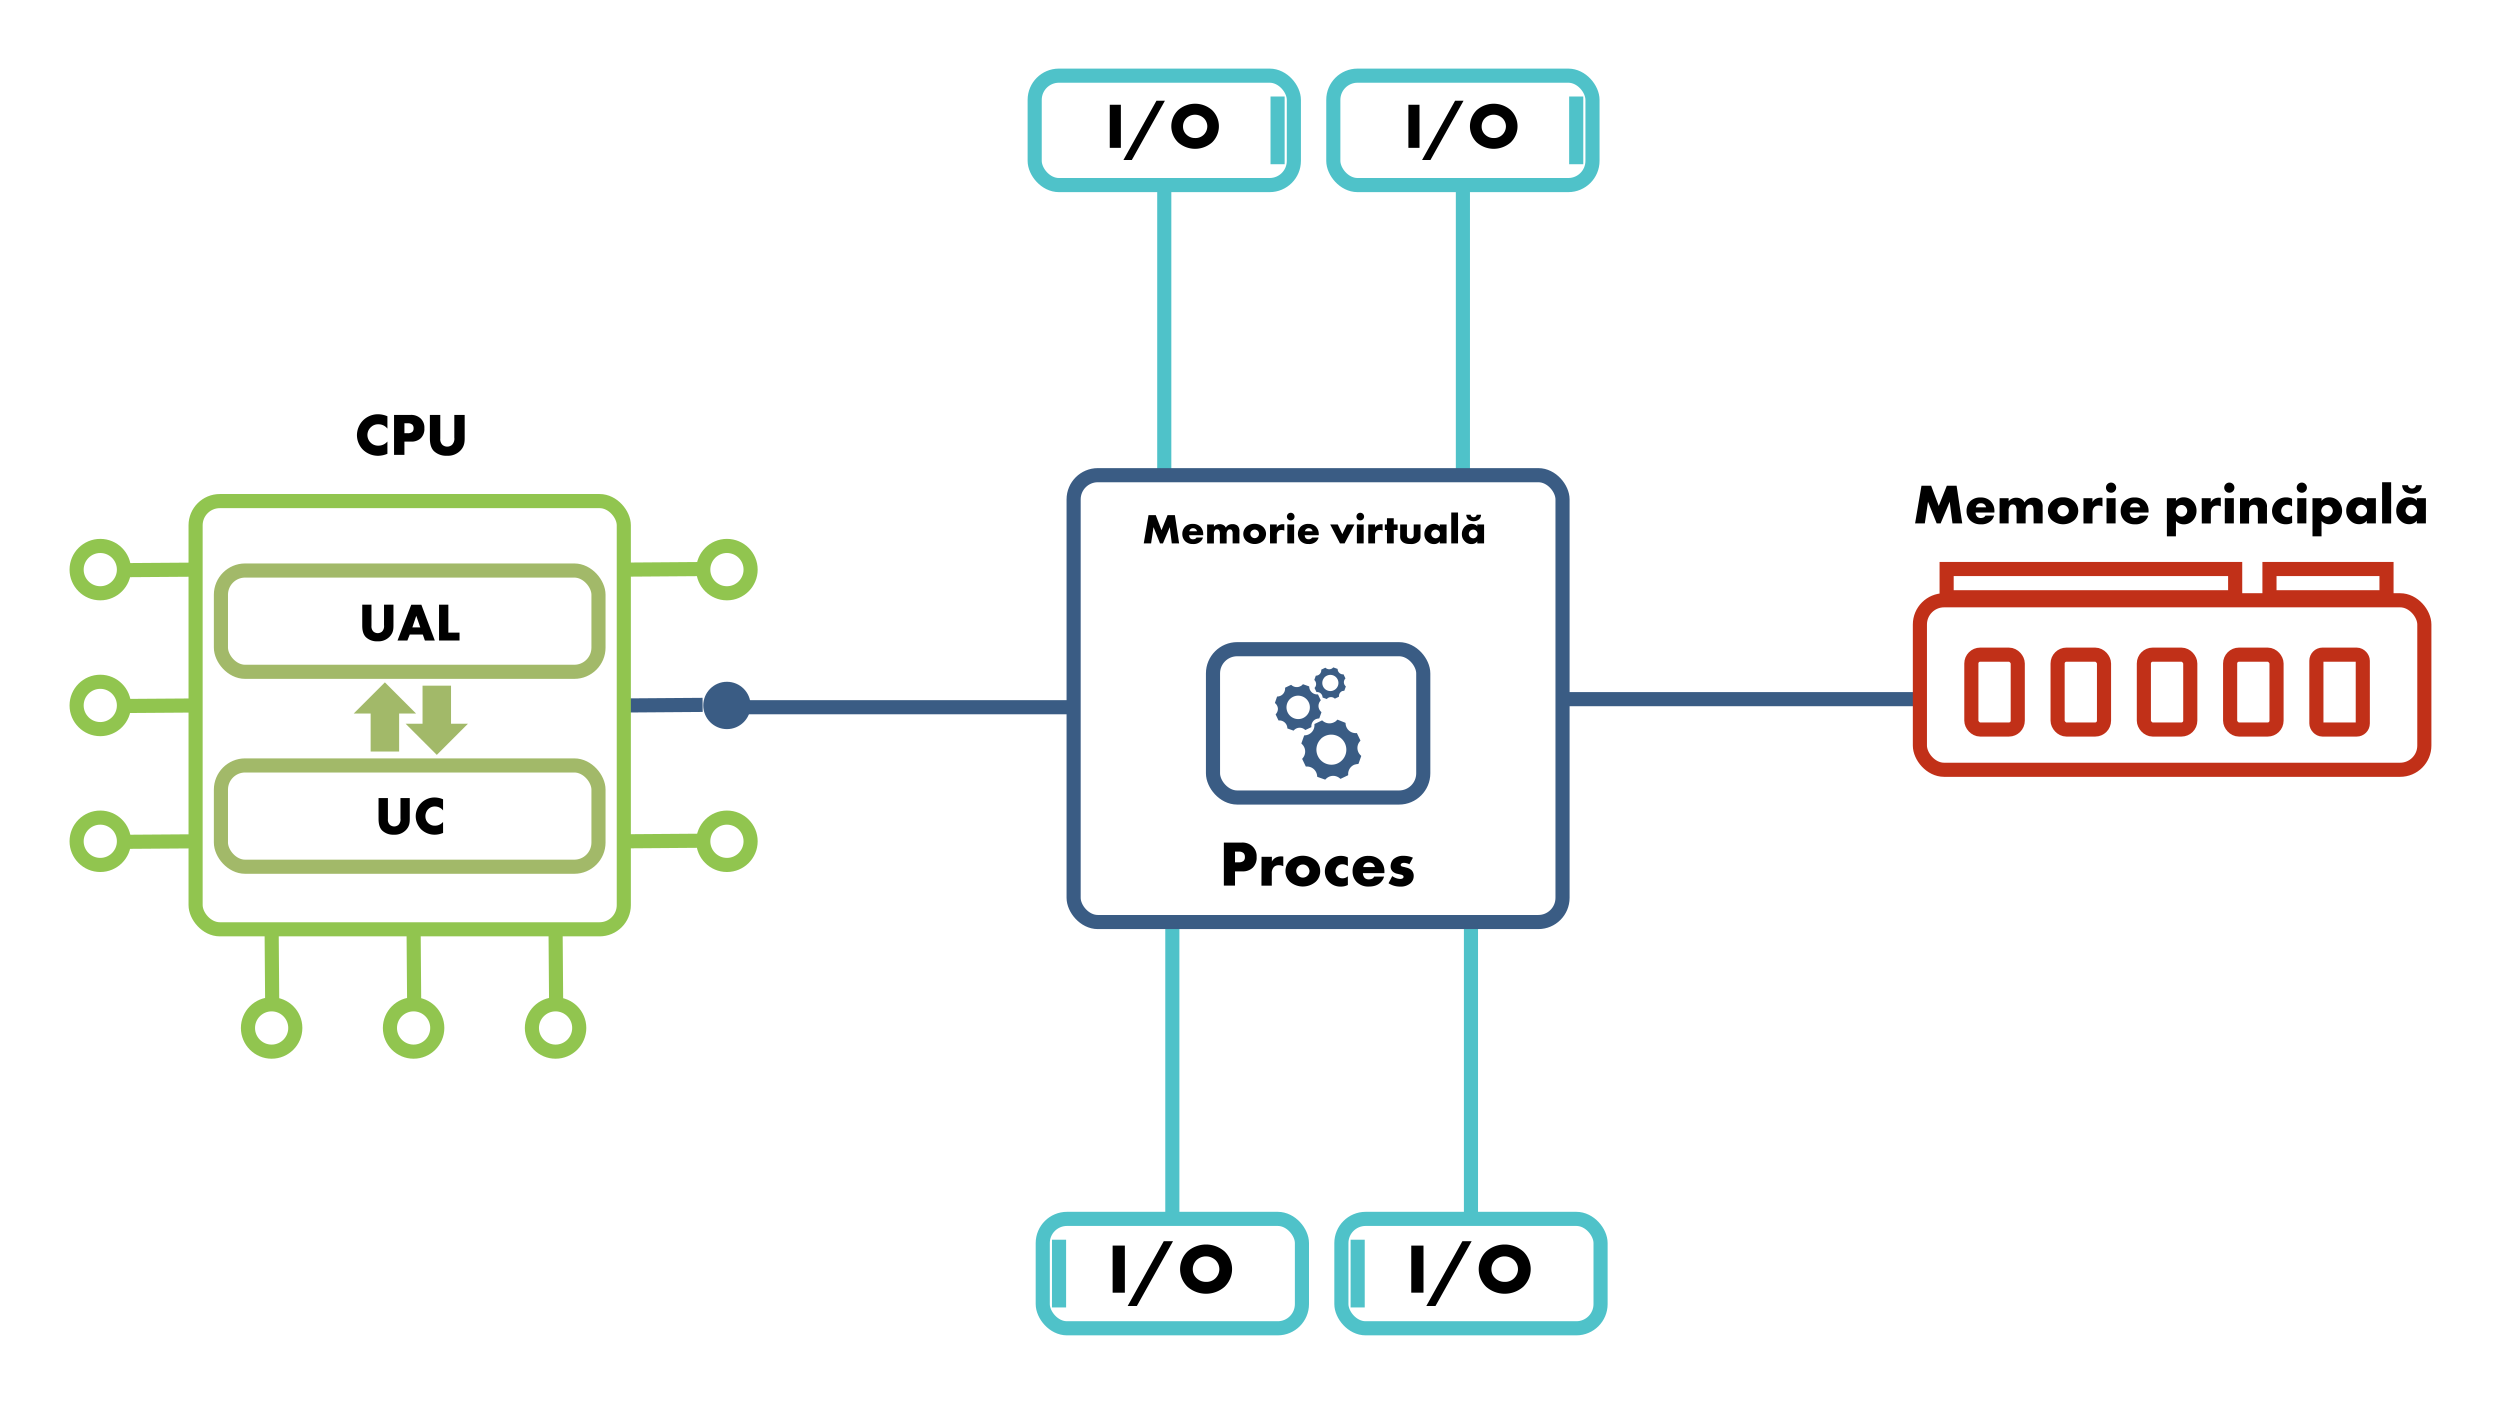 <svg id="Layer_1" data-name="Layer 1" xmlns="http://www.w3.org/2000/svg" viewBox="0 0 1239 697"><title>Cap 4 -</title><line x1="581.01" y1="457.5" x2="581.01" y2="604.5" style="fill:none;stroke:#4fc2c9;stroke-miterlimit:10;stroke-width:7px"/><rect x="516.79" y="604.08" width="128.45" height="54.22" rx="12" ry="12" style="fill:none;stroke:#4fc2c9;stroke-miterlimit:10;stroke-width:7px"/><line x1="524.86" y1="614.4" x2="524.86" y2="647.97" style="fill:none;stroke:#4fc2c9;stroke-miterlimit:10;stroke-width:7px"/><path d="M557.48,617.31v23.35h-6.06V617.31Z"/><path d="M576.76,615.14h4.59l-17.92,32.1h-4.55Z"/><path d="M606.93,637.71a13.94,13.94,0,0,1-18.41,0,12.22,12.22,0,0,1,0-17.46,13.94,13.94,0,0,1,18.41,0,12.19,12.19,0,0,1,0,17.46ZM593,624.52a6.38,6.38,0,0,0-1.85,4.58,5.94,5.94,0,0,0,1.85,4.34,6.62,6.62,0,0,0,4.73,1.86,6.34,6.34,0,0,0,6.58-6.3,6.32,6.32,0,0,0-1.89-4.48,7,7,0,0,0-4.69-1.86A6.74,6.74,0,0,0,593,624.52Z"/><line x1="729.01" y1="457.5" x2="729.01" y2="604.5" style="fill:none;stroke:#4fc2c9;stroke-miterlimit:10;stroke-width:7px"/><rect x="664.79" y="604.08" width="128.45" height="54.22" rx="12" ry="12" style="fill:none;stroke:#4fc2c9;stroke-miterlimit:10;stroke-width:7px"/><line x1="672.86" y1="614.4" x2="672.86" y2="647.97" style="fill:none;stroke:#4fc2c9;stroke-miterlimit:10;stroke-width:7px"/><path d="M705.48,617.31v23.35h-6.06V617.31Z"/><path d="M724.76,615.14h4.59l-17.92,32.1h-4.55Z"/><path d="M754.93,637.71a13.94,13.94,0,0,1-18.41,0,12.22,12.22,0,0,1,0-17.46,13.94,13.94,0,0,1,18.41,0,12.19,12.19,0,0,1,0,17.46ZM741,624.52a6.38,6.38,0,0,0-1.85,4.58,5.94,5.94,0,0,0,1.85,4.34,6.62,6.62,0,0,0,4.73,1.86,6.34,6.34,0,0,0,6.58-6.3,6.32,6.32,0,0,0-1.89-4.48,7,7,0,0,0-4.69-1.86A6.74,6.74,0,0,0,741,624.52Z"/><line x1="725.01" y1="238.3" x2="725.01" y2="91.3" style="fill:none;stroke:#4fc2c9;stroke-miterlimit:10;stroke-width:7px"/><rect x="660.79" y="37.5" width="128.45" height="54.22" rx="12" ry="12" transform="translate(1450.03 129.22) rotate(180)" style="fill:none;stroke:#4fc2c9;stroke-miterlimit:10;stroke-width:7px"/><line x1="781.17" y1="81.39" x2="781.17" y2="47.83" style="fill:none;stroke:#4fc2c9;stroke-miterlimit:10;stroke-width:7px"/><line x1="577.01" y1="238.3" x2="577.01" y2="91.3" style="fill:none;stroke:#4fc2c9;stroke-miterlimit:10;stroke-width:7px"/><rect x="512.79" y="37.5" width="128.45" height="54.22" rx="12" ry="12" transform="translate(1154.03 129.22) rotate(180)" style="fill:none;stroke:#4fc2c9;stroke-miterlimit:10;stroke-width:7px"/><line x1="633.17" y1="81.39" x2="633.17" y2="47.83" style="fill:none;stroke:#4fc2c9;stroke-miterlimit:10;stroke-width:7px"/><circle cx="204.98" cy="509.47" r="11.73" style="fill:none;stroke:#91c54f;stroke-miterlimit:10;stroke-width:7px"/><line x1="205.26" y1="497.42" x2="204.98" y2="460.24" style="fill:none;stroke:#91c54f;stroke-miterlimit:10;stroke-width:7px"/><circle cx="134.62" cy="509.47" r="11.73" style="fill:none;stroke:#91c54f;stroke-miterlimit:10;stroke-width:7px"/><line x1="134.9" y1="497.42" x2="134.62" y2="460.24" style="fill:none;stroke:#91c54f;stroke-miterlimit:10;stroke-width:7px"/><circle cx="275.34" cy="509.47" r="11.73" style="fill:none;stroke:#91c54f;stroke-miterlimit:10;stroke-width:7px"/><line x1="275.62" y1="497.42" x2="275.34" y2="460.24" style="fill:none;stroke:#91c54f;stroke-miterlimit:10;stroke-width:7px"/><rect x="1124.75" y="282" width="58" height="14" style="fill:none;stroke:#c13018;stroke-miterlimit:10;stroke-width:7px"/><rect x="964.75" y="282" width="143" height="14" style="fill:none;stroke:#c13018;stroke-miterlimit:10;stroke-width:7px"/><circle cx="49.7" cy="416.94" r="11.73" style="fill:none;stroke:#91c54f;stroke-miterlimit:10;stroke-width:7px"/><line x1="61.75" y1="417.21" x2="98.92" y2="416.94" style="fill:none;stroke:#91c54f;stroke-miterlimit:10;stroke-width:7px"/><circle cx="49.7" cy="282.3" r="11.73" style="fill:none;stroke:#91c54f;stroke-miterlimit:10;stroke-width:7px"/><line x1="61.75" y1="282.57" x2="98.92" y2="282.3" style="fill:none;stroke:#91c54f;stroke-miterlimit:10;stroke-width:7px"/><circle cx="49.7" cy="349.62" r="11.73" style="fill:none;stroke:#91c54f;stroke-miterlimit:10;stroke-width:7px"/><line x1="61.75" y1="349.89" x2="98.92" y2="349.62" style="fill:none;stroke:#91c54f;stroke-miterlimit:10;stroke-width:7px"/><circle cx="360.27" cy="416.94" r="11.73" style="fill:none;stroke:#91c54f;stroke-miterlimit:10;stroke-width:7px"/><line x1="348.22" y1="416.66" x2="311.04" y2="416.94" style="fill:none;stroke:#91c54f;stroke-miterlimit:10;stroke-width:7px"/><circle cx="360.27" cy="282.3" r="11.73" style="fill:none;stroke:#91c54f;stroke-miterlimit:10;stroke-width:7px"/><line x1="348.22" y1="282.02" x2="311.04" y2="282.3" style="fill:none;stroke:#91c54f;stroke-miterlimit:10;stroke-width:7px"/><circle cx="360.27" cy="349.62" r="11.73" style="fill:#3a5c84"/><line x1="348.22" y1="349.34" x2="311.04" y2="349.62" style="fill:none;stroke:#3a5c84;stroke-miterlimit:10;stroke-width:7px"/><rect x="96.94" y="248.34" width="212.22" height="212.22" rx="12" ry="12" style="fill:none;stroke:#91c54f;stroke-miterlimit:10;stroke-width:7px"/><path d="M192,224.89a12.2,12.2,0,0,1-4.45,1,10.76,10.76,0,0,1-7.65-3,10.39,10.39,0,0,1-3-7.21,10.6,10.6,0,0,1,3-7.3,10.49,10.49,0,0,1,7.47-3.08,12.2,12.2,0,0,1,4.63,1v6.14a5.52,5.52,0,0,0-4.48-2.16,5,5,0,0,0-3.56,1.3,5.27,5.27,0,0,0,3.56,9.29A5.81,5.81,0,0,0,192,218.8Z"/><path d="M200.43,218.86v6.56h-5.14V205.63h8.19a6.85,6.85,0,0,1,5,1.78,6.15,6.15,0,0,1,1.84,4.81,6.43,6.43,0,0,1-1.75,4.92,6.62,6.62,0,0,1-4.93,1.72Zm0-4.15h1.72a3.35,3.35,0,0,0,2.16-.62,2.26,2.26,0,0,0,.66-1.81,2.37,2.37,0,0,0-.6-1.78,3,3,0,0,0-2.19-.72h-1.75Z"/><path d="M218.2,205.63v11.72a4,4,0,0,0,1,3.06,3.65,3.65,0,0,0,4.8.08,4.32,4.32,0,0,0,1.16-3.59V205.63h5.13V217c0,2.08-.09,4.25-2.22,6.41a8.57,8.57,0,0,1-6.53,2.46,8.82,8.82,0,0,1-6.56-2.37c-1.72-1.87-1.93-4.39-1.93-6.5V205.63Z"/><path d="M184.1,299.68V310.2a3.59,3.59,0,0,0,.91,2.74,3.29,3.29,0,0,0,2.18.85,3.37,3.37,0,0,0,2.13-.77,3.87,3.87,0,0,0,1-3.22V299.68H195v10.2c0,1.86-.07,3.8-2,5.75a7.67,7.67,0,0,1-5.86,2.21,7.91,7.91,0,0,1-5.88-2.13c-1.55-1.68-1.73-3.94-1.73-5.83v-10.2Z"/><path d="M209.53,314.46h-6.45l-1.2,3H197l6.82-17.76h5l6.68,17.76h-4.92Zm-1.23-3.52-2-5.75-1.94,5.75Z"/><path d="M222.2,299.68v13.85h5.54v3.91H217.59V299.68Z"/><path d="M192.25,395.52V406a3.57,3.57,0,0,0,.9,2.74,3.34,3.34,0,0,0,2.19.85,3.37,3.37,0,0,0,2.13-.77,3.89,3.89,0,0,0,1-3.22V395.52h4.61v10.2c0,1.86-.08,3.81-2,5.75a7.65,7.65,0,0,1-5.85,2.21,7.94,7.94,0,0,1-5.89-2.13c-1.54-1.68-1.73-3.94-1.73-5.83v-10.2Z"/><path d="M219.59,412.8a10.9,10.9,0,0,1-4,.88,9.64,9.64,0,0,1-6.87-2.66,9.33,9.33,0,0,1-2.69-6.47,9.32,9.32,0,0,1,9.4-9.32,11,11,0,0,1,4.15.9v5.52a5,5,0,0,0-4-1.95,4.49,4.49,0,0,0-3.19,1.17,5,5,0,0,0-1.55,3.65,4.56,4.56,0,0,0,4.74,4.69,5.2,5.2,0,0,0,4-1.87Z"/><rect x="109.49" y="282.75" width="187.12" height="50.2" rx="12" ry="12" style="fill:none;stroke:#a2b969;stroke-miterlimit:10;stroke-width:7px"/><rect x="109.49" y="379.35" width="187.12" height="50.2" rx="12" ry="12" style="fill:none;stroke:#a2b969;stroke-miterlimit:10;stroke-width:7px"/><polygon points="193.81 368.47 193.81 349.61 196.53 349.61 190.75 343.83 184.97 349.61 187.69 349.61 187.69 368.47 193.81 368.47" style="fill:none;stroke:#a2b969;stroke-miterlimit:10;stroke-width:8px"/><polygon points="213.41 343.83 213.41 362.69 210.69 362.69 216.47 368.47 222.25 362.69 219.53 362.69 219.53 343.83 213.41 343.83" style="fill:none;stroke:#a2b969;stroke-miterlimit:10;stroke-width:8px"/><rect x="601.16" y="321.74" width="104.21" height="73.51" rx="12" ry="12" style="fill:none;stroke:#3a5c84;stroke-miterlimit:10;stroke-width:7px"/><rect x="532.09" y="235.5" width="242.3" height="221.46" rx="12" ry="12" style="fill:none;stroke:#3a5c84;stroke-miterlimit:10;stroke-width:7px"/><path d="M633.33,351.07a3.93,3.93,0,0,1-1.06,2.88.27.27,0,0,0,0,.27l1.29,2.7c.08.15.17.15.24.14a3.93,3.93,0,0,1,4.2,3.79.26.26,0,0,0,.16.22l2.82,1h0a.18.18,0,0,0,.23-.08,4.33,4.33,0,0,1,.58-.55l0,0,.29-.19a1.71,1.71,0,0,1,.23-.13l.11-.06a3.9,3.9,0,0,1,4.39.67.22.22,0,0,0,.27,0l2.7-1.29h0a.22.22,0,0,0,.14-.23,3.94,3.94,0,0,1,1-2.91,3.88,3.88,0,0,1,1.5-1l.08,0,.15-.05.25-.07h0a4.79,4.79,0,0,1,.76-.1.23.23,0,0,0,.22-.16l1-2.82a.25.25,0,0,0-.07-.26,4,4,0,0,1-1.36-2.76,4,4,0,0,1,1.06-2.89.23.23,0,0,0,0-.27l-.88-1.85h0l-.4-.85-.07-.07h0l0,0-.1,0h0a3.93,3.93,0,0,1-4.2-3.79.24.24,0,0,0-.16-.22l-2.82-1a.2.2,0,0,0-.26.07h0a4.08,4.08,0,0,1-.89.77l-.07,0-.27.15a3.75,3.75,0,0,1-1.51.39,3.92,3.92,0,0,1-2.89-1.05.23.23,0,0,0-.27,0l-2.7,1.29a.23.23,0,0,0-.13.23,4,4,0,0,1-1,2.91,3.9,3.9,0,0,1-2.79,1.29.22.22,0,0,0-.22.16l-.69,2h0l-.31.89a.25.25,0,0,0,.07.26A4,4,0,0,1,633.33,351.07Zm6.13-4.78,0,0,.27-.23.19-.16.09-.06a5.81,5.81,0,1,1,5.83,10,4.89,4.89,0,0,1-.48.2h0a5.82,5.82,0,0,1-5.93-9.73Z" style="fill:#3a5c84"/><path d="M646.83,372.21a5,5,0,0,1-1.35,3.7.32.32,0,0,0-.06.35l1.66,3.47a.27.27,0,0,0,.3.18,5,5,0,0,1,3.74,1.28,5.08,5.08,0,0,1,1.66,3.58.33.33,0,0,0,.2.28l3.62,1.28h.07a.25.25,0,0,0,.29-.1,5.12,5.12,0,0,1,.76-.71l0,0,.37-.26.3-.16.14-.07a5,5,0,0,1,1.93-.51,5.1,5.1,0,0,1,3.71,1.36.26.26,0,0,0,.34.05l3.47-1.65h0a.31.31,0,0,0,.18-.29,5,5,0,0,1,3.2-5.06l.11,0,.2-.06.31-.09h.05a5.15,5.15,0,0,1,1-.13.33.33,0,0,0,.28-.21l1.28-3.63a.28.28,0,0,0-.09-.33,5,5,0,0,1-.38-7.25.32.32,0,0,0,.06-.35l-1.14-2.38h0l-.52-1.09a.26.26,0,0,0-.09-.09h0l-.05,0a.15.15,0,0,0-.11,0h0a5,5,0,0,1-5.4-4.87.31.31,0,0,0-.21-.28L663,356.71a.26.26,0,0,0-.34.09h0a4.91,4.91,0,0,1-1.16,1l-.09,0-.33.19a5.07,5.07,0,0,1-5.66-.85.29.29,0,0,0-.34-.05l-3.47,1.65a.31.31,0,0,0-.18.3,5,5,0,0,1-4.86,5.4.27.27,0,0,0-.28.21l-.89,2.51h0l-.4,1.14a.34.34,0,0,0,.09.34A5,5,0,0,1,646.83,372.21Zm7.88-6.14,0,0a3.07,3.07,0,0,1,.34-.29l.25-.21.11-.07A7.47,7.47,0,1,1,663,378.3a6.57,6.57,0,0,1-.61.26h0a7.47,7.47,0,0,1-7.61-12.49Z" style="fill:#3a5c84"/><path d="M652.25,338.88a2.65,2.65,0,0,1-.72,2,.17.17,0,0,0,0,.18l.88,1.85a.14.14,0,0,0,.16.09,2.62,2.62,0,0,1,2,.68,2.71,2.71,0,0,1,.89,1.9.15.15,0,0,0,.1.15l1.93.68h0a.15.15,0,0,0,.16-.05,2.4,2.4,0,0,1,.4-.38h0l.19-.14.16-.08a.2.2,0,0,1,.08,0,2.53,2.53,0,0,1,1-.27,2.67,2.67,0,0,1,2,.72.13.13,0,0,0,.18,0l1.84-.88h0a.16.16,0,0,0,.1-.16,2.63,2.63,0,0,1,.68-2,2.66,2.66,0,0,1,1-.7l.06,0,.1,0,.17-.05h0a4.34,4.34,0,0,1,.52-.07.17.17,0,0,0,.15-.11l.68-1.92a.18.18,0,0,0,0-.18,2.67,2.67,0,0,1-.2-3.85.17.17,0,0,0,0-.18l-.61-1.27h0l-.27-.58s0,0,0-.05h0l-.06,0h0a2.69,2.69,0,0,1-2-.68,2.73,2.73,0,0,1-.89-1.9.15.15,0,0,0-.11-.15l-1.92-.68a.14.14,0,0,0-.18,0h0a2.76,2.76,0,0,1-.61.52l0,0-.18.09a2.46,2.46,0,0,1-1,.27,2.65,2.65,0,0,1-2-.72.17.17,0,0,0-.18,0l-1.85.88a.16.16,0,0,0-.09.16,2.67,2.67,0,0,1-2.58,2.86.14.14,0,0,0-.15.11l-.47,1.33h0l-.21.6a.17.17,0,0,0,.05.18A2.7,2.7,0,0,1,652.25,338.88Zm4.18-3.25,0,0,.18-.15.13-.11.06,0a4,4,0,1,1,4,6.82,2.26,2.26,0,0,1-.33.13h0a4,4,0,0,1-4-6.63Z" style="fill:#3a5c84"/><path d="M612.07,431.85v7.07h-5.53V417.58h8.83a7.37,7.37,0,0,1,5.41,1.92,6.63,6.63,0,0,1,2,5.19,6.93,6.93,0,0,1-1.89,5.31,7.1,7.1,0,0,1-5.31,1.85Zm0-4.48h1.86a3.59,3.59,0,0,0,2.33-.67,2.41,2.41,0,0,0,.71-1.95,2.62,2.62,0,0,0-.64-1.92,3.27,3.27,0,0,0-2.37-.77h-1.89Z"/><path d="M625.22,424.62h5.12V427a4.7,4.7,0,0,1,2-2,5.68,5.68,0,0,1,2.66-.57l1,.06v4.83a4.52,4.52,0,0,0-2.21-.51,3.35,3.35,0,0,0-2.33.77,4.31,4.31,0,0,0-1.16,3.26v6.11h-5.12Z"/><path d="M652.07,437a9.82,9.82,0,0,1-12.77,0,7.17,7.17,0,0,1-2.2-5.28,7.09,7.09,0,0,1,2.2-5.25,9.79,9.79,0,0,1,12.77,0,7.05,7.05,0,0,1,2.21,5.25A7.14,7.14,0,0,1,652.07,437Zm-8.67-7.62a3.18,3.18,0,0,0,0,4.61,3.21,3.21,0,0,0,4.58,0,3.16,3.16,0,0,0,1-2.27,3.48,3.48,0,0,0-1-2.34,3.28,3.28,0,0,0-4.58,0Z"/><path d="M668,438.6a7.51,7.51,0,0,1-3.55.8,7.88,7.88,0,0,1-5.63-2.17,7.45,7.45,0,0,1-2.21-5.34,7.79,7.79,0,0,1,2.3-5.54,8.27,8.27,0,0,1,5.76-2.18,7.34,7.34,0,0,1,3.33.8v4.29a4.57,4.57,0,0,0-2.66-.93,3.35,3.35,0,0,0-2.49,1,3.48,3.48,0,0,0-1,2.47,3.65,3.65,0,0,0,.89,2.4,3.48,3.48,0,0,0,2.63,1.09,3.88,3.88,0,0,0,2.62-1Z"/><path d="M686.12,432.72H675.46a3.61,3.61,0,0,0,.9,2.4,2.88,2.88,0,0,0,2.11.7,4.06,4.06,0,0,0,1.67-.38,2.45,2.45,0,0,0,.89-1h4.9a6.52,6.52,0,0,1-1.73,2.94c-1.06,1-2.72,2-5.82,2a8.1,8.1,0,0,1-5.92-2.17,7.49,7.49,0,0,1-2.12-5.41,7.6,7.6,0,0,1,2.15-5.53,8,8,0,0,1,5.85-2.08,7.84,7.84,0,0,1,5.51,2,8,8,0,0,1,2.27,6Zm-4.71-3a3.28,3.28,0,0,0-.83-1.53,3,3,0,0,0-2.11-.77,2.74,2.74,0,0,0-2.08.77,2.93,2.93,0,0,0-.77,1.53Z"/><path d="M690,434.19a7.24,7.24,0,0,0,2,1.05,6.5,6.5,0,0,0,2,.36,2.18,2.18,0,0,0,1.32-.39.81.81,0,0,0,.25-.67.77.77,0,0,0-.25-.64,3.23,3.23,0,0,0-1.35-.51l-1.34-.32a4.62,4.62,0,0,1-2.5-1.25,3.49,3.49,0,0,1-.93-2.46,5.11,5.11,0,0,1,1.35-3.49,7.23,7.23,0,0,1,5.12-1.73,11.8,11.8,0,0,1,4.57.93l-1.72,3.26a7.11,7.11,0,0,0-2.69-.7,2.21,2.21,0,0,0-1.19.29.77.77,0,0,0-.44.7.83.83,0,0,0,.6.8c.48.19.9.19,1.7.42l.93.25a6.16,6.16,0,0,1,2.11,1.12,4.08,4.08,0,0,1,1.09,2.85,4.78,4.78,0,0,1-1.44,3.55,7.42,7.42,0,0,1-5.28,1.79,10.57,10.57,0,0,1-5.76-1.66Z"/><path d="M566.84,269.31l2.37-14h3.59l2.84,7.48,3-7.48h3.63l2.1,14h-3.63l-1-8.06-3.38,8.06h-1.45l-3.23-8.06-1.2,8.06Z"/><path d="M596.32,265.24h-7a2.37,2.37,0,0,0,.59,1.57,1.88,1.88,0,0,0,1.38.46,2.67,2.67,0,0,0,1.1-.25,1.55,1.55,0,0,0,.58-.63h3.22a4.26,4.26,0,0,1-1.14,1.93,5.09,5.09,0,0,1-3.82,1.3,5.32,5.32,0,0,1-3.88-1.42,4.93,4.93,0,0,1-1.39-3.55,5,5,0,0,1,1.41-3.63,5.25,5.25,0,0,1,3.84-1.37,5.14,5.14,0,0,1,3.61,1.28,5.27,5.27,0,0,1,1.49,3.95Zm-3.08-1.94a2.34,2.34,0,0,0-.55-1,2,2,0,0,0-1.39-.51,1.8,1.8,0,0,0-1.36.51,1.87,1.87,0,0,0-.5,1Z"/><path d="M598.26,259.92h3.36v1.14a3.56,3.56,0,0,1,2.81-1.3,3.71,3.71,0,0,1,1.8.42,2.93,2.93,0,0,1,1.31,1.34,3.25,3.25,0,0,1,1.28-1.3,3.77,3.77,0,0,1,1.95-.46,3.7,3.7,0,0,1,2.6.86,3.44,3.44,0,0,1,.88,2.58v6.11h-3.36v-4.64a2.79,2.79,0,0,0-.48-2,1.21,1.21,0,0,0-.88-.31,1.35,1.35,0,0,0-1,.38,2.41,2.41,0,0,0-.61,1.78v4.81h-3.35v-4.64a3,3,0,0,0-.45-2,1.3,1.3,0,0,0-1-.37,1.21,1.21,0,0,0-.93.33,2.81,2.81,0,0,0-.58,2.06v4.64h-3.36Z"/><path d="M626,268.07a6.44,6.44,0,0,1-8.38,0,4.84,4.84,0,0,1,0-6.91,5.89,5.89,0,0,1,4.18-1.55,6,6,0,0,1,4.2,1.55,4.84,4.84,0,0,1,0,6.91Zm-5.69-5a2.09,2.09,0,0,0,0,3,2.1,2.1,0,0,0,3,0,2.08,2.08,0,0,0,.65-1.49,2.28,2.28,0,0,0-.65-1.54,2.36,2.36,0,0,0-1.49-.61A2.33,2.33,0,0,0,620.35,263.07Z"/><path d="M629.42,259.92h3.36v1.54a3.13,3.13,0,0,1,1.32-1.31,3.7,3.7,0,0,1,1.74-.37l.68,0V263a2.89,2.89,0,0,0-1.45-.34,2.2,2.2,0,0,0-1.53.51,2.8,2.8,0,0,0-.76,2.14v4h-3.36Z"/><path d="M639.69,254.13A1.89,1.89,0,1,1,637.8,256,1.88,1.88,0,0,1,639.69,254.13Zm1.68,5.79v9.39H638v-9.39Z"/><path d="M653.61,265.24h-7a2.37,2.37,0,0,0,.59,1.57,1.88,1.88,0,0,0,1.38.46,2.63,2.63,0,0,0,1.09-.25,1.57,1.57,0,0,0,.59-.63h3.21a4.13,4.13,0,0,1-1.13,1.93,5.09,5.09,0,0,1-3.82,1.3,5.35,5.35,0,0,1-3.89-1.42,5.32,5.32,0,0,1,0-7.18,5.25,5.25,0,0,1,3.84-1.37,5.14,5.14,0,0,1,3.61,1.28,5.27,5.27,0,0,1,1.49,3.95Zm-3.09-1.94a2.22,2.22,0,0,0-.54-1,2,2,0,0,0-1.39-.51,1.79,1.79,0,0,0-1.36.51,2,2,0,0,0-.51,1Z"/><path d="M663,259.92l2.25,4.81,2.28-4.81h3.74l-4.89,9.39h-2.29l-4.85-9.39Z"/><path d="M674.15,254.13a1.89,1.89,0,1,1-1.89,1.89A1.88,1.88,0,0,1,674.15,254.13Zm1.68,5.79v9.39h-3.36v-9.39Z"/><path d="M678.12,259.92h3.36v1.54a3.08,3.08,0,0,1,1.32-1.31,3.67,3.67,0,0,1,1.74-.37l.67,0V263a2.8,2.8,0,0,0-1.44-.34,2.24,2.24,0,0,0-1.54.51,2.83,2.83,0,0,0-.75,2.14v4h-3.36Z"/><path d="M690.74,262.67v6.64h-3.36v-6.64h-1.07v-2.75h1.07v-3.08h3.36v3.08h1.91v2.75Z"/><path d="M697.27,259.92v5.25a1.81,1.81,0,0,0,.5,1.37,1.77,1.77,0,0,0,1.18.35,1.6,1.6,0,0,0,1.2-.39,1.75,1.75,0,0,0,.48-1.33v-5.25H704v5.86a3.22,3.22,0,0,1-.9,2.52,5.37,5.37,0,0,1-4.06,1.32c-1.4,0-3.12-.14-4.24-1.34a3.4,3.4,0,0,1-.88-2.5v-5.86Z"/><path d="M713.56,259.92h3.36v9.39h-3.36v-1a3.49,3.49,0,0,1-2.91,1.34,4.47,4.47,0,0,1-3.38-1.49,4.69,4.69,0,0,1-1.35-3.44,5.24,5.24,0,0,1,1.45-3.76,4.83,4.83,0,0,1,3.38-1.32,3.66,3.66,0,0,1,2.81,1.22ZM710,263.07a2.2,2.2,0,0,0-.67,1.54,2.17,2.17,0,0,0,.65,1.53,2.36,2.36,0,0,0,1.51.63,2.16,2.16,0,0,0,1.51-.65,2.07,2.07,0,0,0,.63-1.51,2.1,2.1,0,0,0-.65-1.54,2.18,2.18,0,0,0-1.51-.61A2.15,2.15,0,0,0,710,263.07Z"/><path d="M722.6,254v15.31h-3.36V254Z"/><path d="M732.15,259.92h3.36v9.39h-3.36v-1a3.5,3.5,0,0,1-2.92,1.34,4.47,4.47,0,0,1-3.38-1.49,4.72,4.72,0,0,1-1.34-3.44,5.19,5.19,0,0,1,1.45-3.76,4.79,4.79,0,0,1,3.38-1.32,3.68,3.68,0,0,1,2.81,1.22Zm1.85-4.83a3.29,3.29,0,0,1-.93,2.29,4.38,4.38,0,0,1-5.45,0,3.29,3.29,0,0,1-.93-2.29h2.16a1.52,1.52,0,0,0,.42.87,1.75,1.75,0,0,0,2.15,0,1.45,1.45,0,0,0,.41-.87Zm-5.38,8a2.2,2.2,0,0,0-.67,1.54,2.17,2.17,0,0,0,.65,1.53,2.41,2.41,0,0,0,1.51.63,2.16,2.16,0,0,0,1.52-.65,2.15,2.15,0,0,0,0-3.05,2.14,2.14,0,0,0-1.51-.61A2.17,2.17,0,0,0,728.62,263.07Z"/><line x1="774.5" y1="346.5" x2="951.5" y2="346.5" style="fill:none;stroke:#3a5c84;stroke-miterlimit:10;stroke-width:7px"/><line x1="532.5" y1="350.5" x2="360.5" y2="350.5" style="fill:none;stroke:#3a5c84;stroke-miterlimit:10;stroke-width:7px"/><path d="M555.5,51.92V73.27H550V51.92Z"/><path d="M573.13,49.94h4.19L560.94,79.28h-4.16Z"/><path d="M600.71,70.58a12.75,12.75,0,0,1-16.83,0,11.17,11.17,0,0,1,0-16,12.75,12.75,0,0,1,16.83,0,11.17,11.17,0,0,1,0,16ZM588,58.52a5.84,5.84,0,0,0-1.69,4.19,5.38,5.38,0,0,0,1.69,4,6,6,0,0,0,4.32,1.7,5.85,5.85,0,0,0,4.29-1.66,5.92,5.92,0,0,0,1.73-4.1,5.76,5.76,0,0,0-1.73-4.09,6.33,6.33,0,0,0-4.29-1.7A6.14,6.14,0,0,0,588,58.52Z"/><path d="M703.5,51.92V73.27H698V51.92Z"/><path d="M721.13,49.94h4.19L708.94,79.28h-4.16Z"/><path d="M748.71,70.58a12.75,12.75,0,0,1-16.83,0,11.17,11.17,0,0,1,0-16,12.75,12.75,0,0,1,16.83,0,11.17,11.17,0,0,1,0,16ZM736,58.52a5.84,5.84,0,0,0-1.69,4.19,5.38,5.38,0,0,0,1.69,4,6,6,0,0,0,4.32,1.7,5.85,5.85,0,0,0,4.29-1.66,5.92,5.92,0,0,0,1.73-4.1,5.76,5.76,0,0,0-1.73-4.09,6.33,6.33,0,0,0-4.29-1.7A6.14,6.14,0,0,0,736,58.52Z"/><path d="M949.12,259.41l3.16-18.67h4.79l3.78,10,4-10h4.84l2.8,18.67h-4.84l-1.38-10.75-4.5,10.75h-1.94l-4.31-10.75-1.59,10.75Z"/><path d="M988.43,254h-9.32a3.17,3.17,0,0,0,.78,2.1,2.52,2.52,0,0,0,1.85.62,3.55,3.55,0,0,0,1.46-.34,2.13,2.13,0,0,0,.78-.84h4.28a5.54,5.54,0,0,1-1.51,2.58,6.81,6.81,0,0,1-5.09,1.73,7.08,7.08,0,0,1-5.18-1.9,6.51,6.51,0,0,1-1.85-4.73,6.71,6.71,0,0,1,1.87-4.85,7.05,7.05,0,0,1,5.13-1.82,6.85,6.85,0,0,1,4.81,1.71,7,7,0,0,1,2,5.26Zm-4.11-2.58a3.19,3.19,0,0,0-.73-1.34,2.6,2.6,0,0,0-1.85-.67,2.39,2.39,0,0,0-1.82.67,2.51,2.51,0,0,0-.67,1.34Z"/><path d="M991,246.9h4.48v1.51a4.8,4.8,0,0,1,3.75-1.74,5.13,5.13,0,0,1,2.41.56,3.92,3.92,0,0,1,1.73,1.79,4.47,4.47,0,0,1,1.71-1.73,5.05,5.05,0,0,1,2.61-.62,5,5,0,0,1,3.47,1.15,4.59,4.59,0,0,1,1.17,3.44v8.15h-4.48v-6.19c0-1.31-.14-2.21-.64-2.68a1.61,1.61,0,0,0-1.18-.42,1.82,1.82,0,0,0-1.31.5,3.18,3.18,0,0,0-.81,2.38v6.41h-4.48v-6.19a4,4,0,0,0-.59-2.68,1.75,1.75,0,0,0-1.35-.51,1.6,1.6,0,0,0-1.23.45,3.71,3.71,0,0,0-.78,2.74v6.19H991Z"/><path d="M1028.05,257.76a8.57,8.57,0,0,1-11.17,0,6.46,6.46,0,0,1,0-9.21,7.82,7.82,0,0,1,5.57-2.07,7.92,7.92,0,0,1,5.6,2.07,6.46,6.46,0,0,1,0,9.21Zm-7.59-6.66a2.87,2.87,0,0,0-.87,2,2.92,2.92,0,0,0,.87,2,2.89,2.89,0,0,0,2,.84,2.85,2.85,0,0,0,2-.84,2.75,2.75,0,0,0,.86-2,3,3,0,0,0-.86-2,2.86,2.86,0,0,0-4,0Z"/><path d="M1032.56,246.9H1037v2a4.08,4.08,0,0,1,1.76-1.74,5,5,0,0,1,2.33-.5l.89.06V251a4,4,0,0,0-1.93-.44,2.91,2.91,0,0,0-2,.67,3.74,3.74,0,0,0-1,2.85v5.35h-4.48Z"/><path d="M1046.25,239.17a2.52,2.52,0,1,1-2.52,2.52A2.51,2.51,0,0,1,1046.25,239.17Zm2.24,7.73v12.51H1044V246.9Z"/><path d="M1064.81,254h-9.32a3.13,3.13,0,0,0,.79,2.1,2.49,2.49,0,0,0,1.84.62,3.52,3.52,0,0,0,1.46-.34,2.06,2.06,0,0,0,.78-.84h4.29a5.66,5.66,0,0,1-1.52,2.58,6.81,6.81,0,0,1-5.09,1.73,7.1,7.1,0,0,1-5.18-1.9,6.55,6.55,0,0,1-1.85-4.73,6.67,6.67,0,0,1,1.88-4.85,7,7,0,0,1,5.12-1.82,6.87,6.87,0,0,1,4.82,1.71,7,7,0,0,1,2,5.26Zm-4.11-2.58a3,3,0,0,0-.73-1.34,2.6,2.6,0,0,0-1.85-.67,2.41,2.41,0,0,0-1.82.67,2.58,2.58,0,0,0-.67,1.34Z"/><path d="M1078.39,265.82h-4.48V246.9h4.48v1.37a4.69,4.69,0,0,1,3.84-1.79,6.22,6.22,0,0,1,4.45,1.82,6.73,6.73,0,0,1,1.91,4.84,6.81,6.81,0,0,1-2,5,6,6,0,0,1-4.28,1.73,5.35,5.35,0,0,1-3.9-1.62Zm.73-14.7a3.07,3.07,0,0,0-.87,2.08,3,3,0,0,0,.87,2,2.83,2.83,0,0,0,2,.84,2.69,2.69,0,0,0,2-.84,3,3,0,0,0,.86-2,3.06,3.06,0,0,0-.86-2.08,2.73,2.73,0,0,0-2-.84A2.87,2.87,0,0,0,1079.12,251.12Z"/><path d="M1091.16,246.9h4.48v2a4.05,4.05,0,0,1,1.77-1.74,4.91,4.91,0,0,1,2.32-.5l.9.06V251a4,4,0,0,0-1.94-.44,2.92,2.92,0,0,0-2,.67,3.78,3.78,0,0,0-1,2.85v5.35h-4.48Z"/><path d="M1104.85,239.17a2.52,2.52,0,1,1-2.52,2.52A2.51,2.51,0,0,1,1104.85,239.17Zm2.24,7.73v12.51h-4.48V246.9Z"/><path d="M1110.15,246.9h4.48v1.56a4.71,4.71,0,0,1,4-1.84,5.05,5.05,0,0,1,3.7,1.34,4.32,4.32,0,0,1,1.17,3.5v8H1119v-6.33a3.57,3.57,0,0,0-.56-2.43,1.86,1.86,0,0,0-1.42-.53,2.51,2.51,0,0,0-1.66.58,2.93,2.93,0,0,0-.72,2v6.72h-4.48Z"/><path d="M1136,259.13a6.6,6.6,0,0,1-3.11.7,6.93,6.93,0,0,1-4.93-1.9,6.58,6.58,0,0,1-1.93-4.68,6.8,6.8,0,0,1,2-4.84,7.21,7.21,0,0,1,5-1.91,6.43,6.43,0,0,1,2.91.7V251a4,4,0,0,0-2.32-.82,2.94,2.94,0,0,0-2.19.87,3.09,3.09,0,0,0-.87,2.16,3.24,3.24,0,0,0,.79,2.1,3,3,0,0,0,2.29,1,3.39,3.39,0,0,0,2.3-.84Z"/><path d="M1140.78,239.17a2.52,2.52,0,1,1-2.52,2.52A2.51,2.51,0,0,1,1140.78,239.17Zm2.24,7.73v12.51h-4.48V246.9Z"/><path d="M1150.55,265.82h-4.48V246.9h4.48v1.37a4.68,4.68,0,0,1,3.84-1.79,6.22,6.22,0,0,1,4.45,1.82,7.12,7.12,0,0,1-.11,9.8,6,6,0,0,1-4.29,1.73,5.34,5.34,0,0,1-3.89-1.62Zm.73-14.7a3.07,3.07,0,0,0-.87,2.08,3,3,0,0,0,.87,2,2.82,2.82,0,0,0,2,.84,2.66,2.66,0,0,0,2-.84,2.93,2.93,0,0,0,.87-2,3.07,3.07,0,0,0-.87-2.08,2.7,2.7,0,0,0-2-.84A2.86,2.86,0,0,0,1151.28,251.12Z"/><path d="M1173,246.9h4.48v12.51H1173V258a4.68,4.68,0,0,1-3.9,1.79,6,6,0,0,1-4.5-2,6.27,6.27,0,0,1-1.8-4.59,6.92,6.92,0,0,1,1.94-5,6.43,6.43,0,0,1,4.5-1.76,5,5,0,0,1,3.76,1.62Zm-4.71,4.2a2.93,2.93,0,0,0-.89,2,2.86,2.86,0,0,0,.86,2,3.15,3.15,0,0,0,2,.84,2.87,2.87,0,0,0,2-.86,2.84,2.84,0,0,0,0-4.06,2.82,2.82,0,0,0-4,0Z"/><path d="M1185.05,239v20.41h-4.48V239Z"/><path d="M1197.79,246.9h4.48v12.51h-4.48V258a4.68,4.68,0,0,1-3.9,1.79,6,6,0,0,1-4.5-2,6.27,6.27,0,0,1-1.8-4.59,6.92,6.92,0,0,1,1.94-5,6.43,6.43,0,0,1,4.5-1.76,5,5,0,0,1,3.76,1.62Zm2.46-6.44a4.44,4.44,0,0,1-1.23,3,5.89,5.89,0,0,1-7.28,0,4.39,4.39,0,0,1-1.23-3h2.88a2,2,0,0,0,.56,1.14,2.26,2.26,0,0,0,2.86,0,2,2,0,0,0,.56-1.14Zm-7.17,10.64a2.93,2.93,0,0,0-.89,2,2.86,2.86,0,0,0,.86,2,3.15,3.15,0,0,0,2,.84,2.87,2.87,0,0,0,2-.86,2.84,2.84,0,0,0,0-4.06,2.82,2.82,0,0,0-4,0Z"/><rect x="1148" y="324.45" width="23" height="37.1" rx="3.02" ry="3.02" transform="translate(2319 686) rotate(180)" style="fill:none;stroke:#c13018;stroke-miterlimit:10;stroke-width:7px"/><rect x="1105.25" y="324.45" width="23" height="37.1" rx="4.38" ry="4.38" transform="translate(2233.5 686) rotate(180)" style="fill:none;stroke:#c13018;stroke-miterlimit:10;stroke-width:7px"/><rect x="1062.5" y="324.45" width="23" height="37.1" rx="4.38" ry="4.38" transform="translate(2148 686) rotate(180)" style="fill:none;stroke:#c13018;stroke-miterlimit:10;stroke-width:7px"/><rect x="1019.75" y="324.45" width="23" height="37.1" rx="4.38" ry="4.38" transform="translate(2062.5 686) rotate(180)" style="fill:none;stroke:#c13018;stroke-miterlimit:10;stroke-width:7px"/><rect x="977" y="324.45" width="23" height="37.1" rx="4.38" ry="4.38" transform="translate(1977 686) rotate(180)" style="fill:none;stroke:#c13018;stroke-miterlimit:10;stroke-width:7px"/><rect x="951.5" y="297.5" width="250" height="84" rx="12" ry="12" style="fill:none;stroke:#c13018;stroke-miterlimit:10;stroke-width:7px"/></svg>